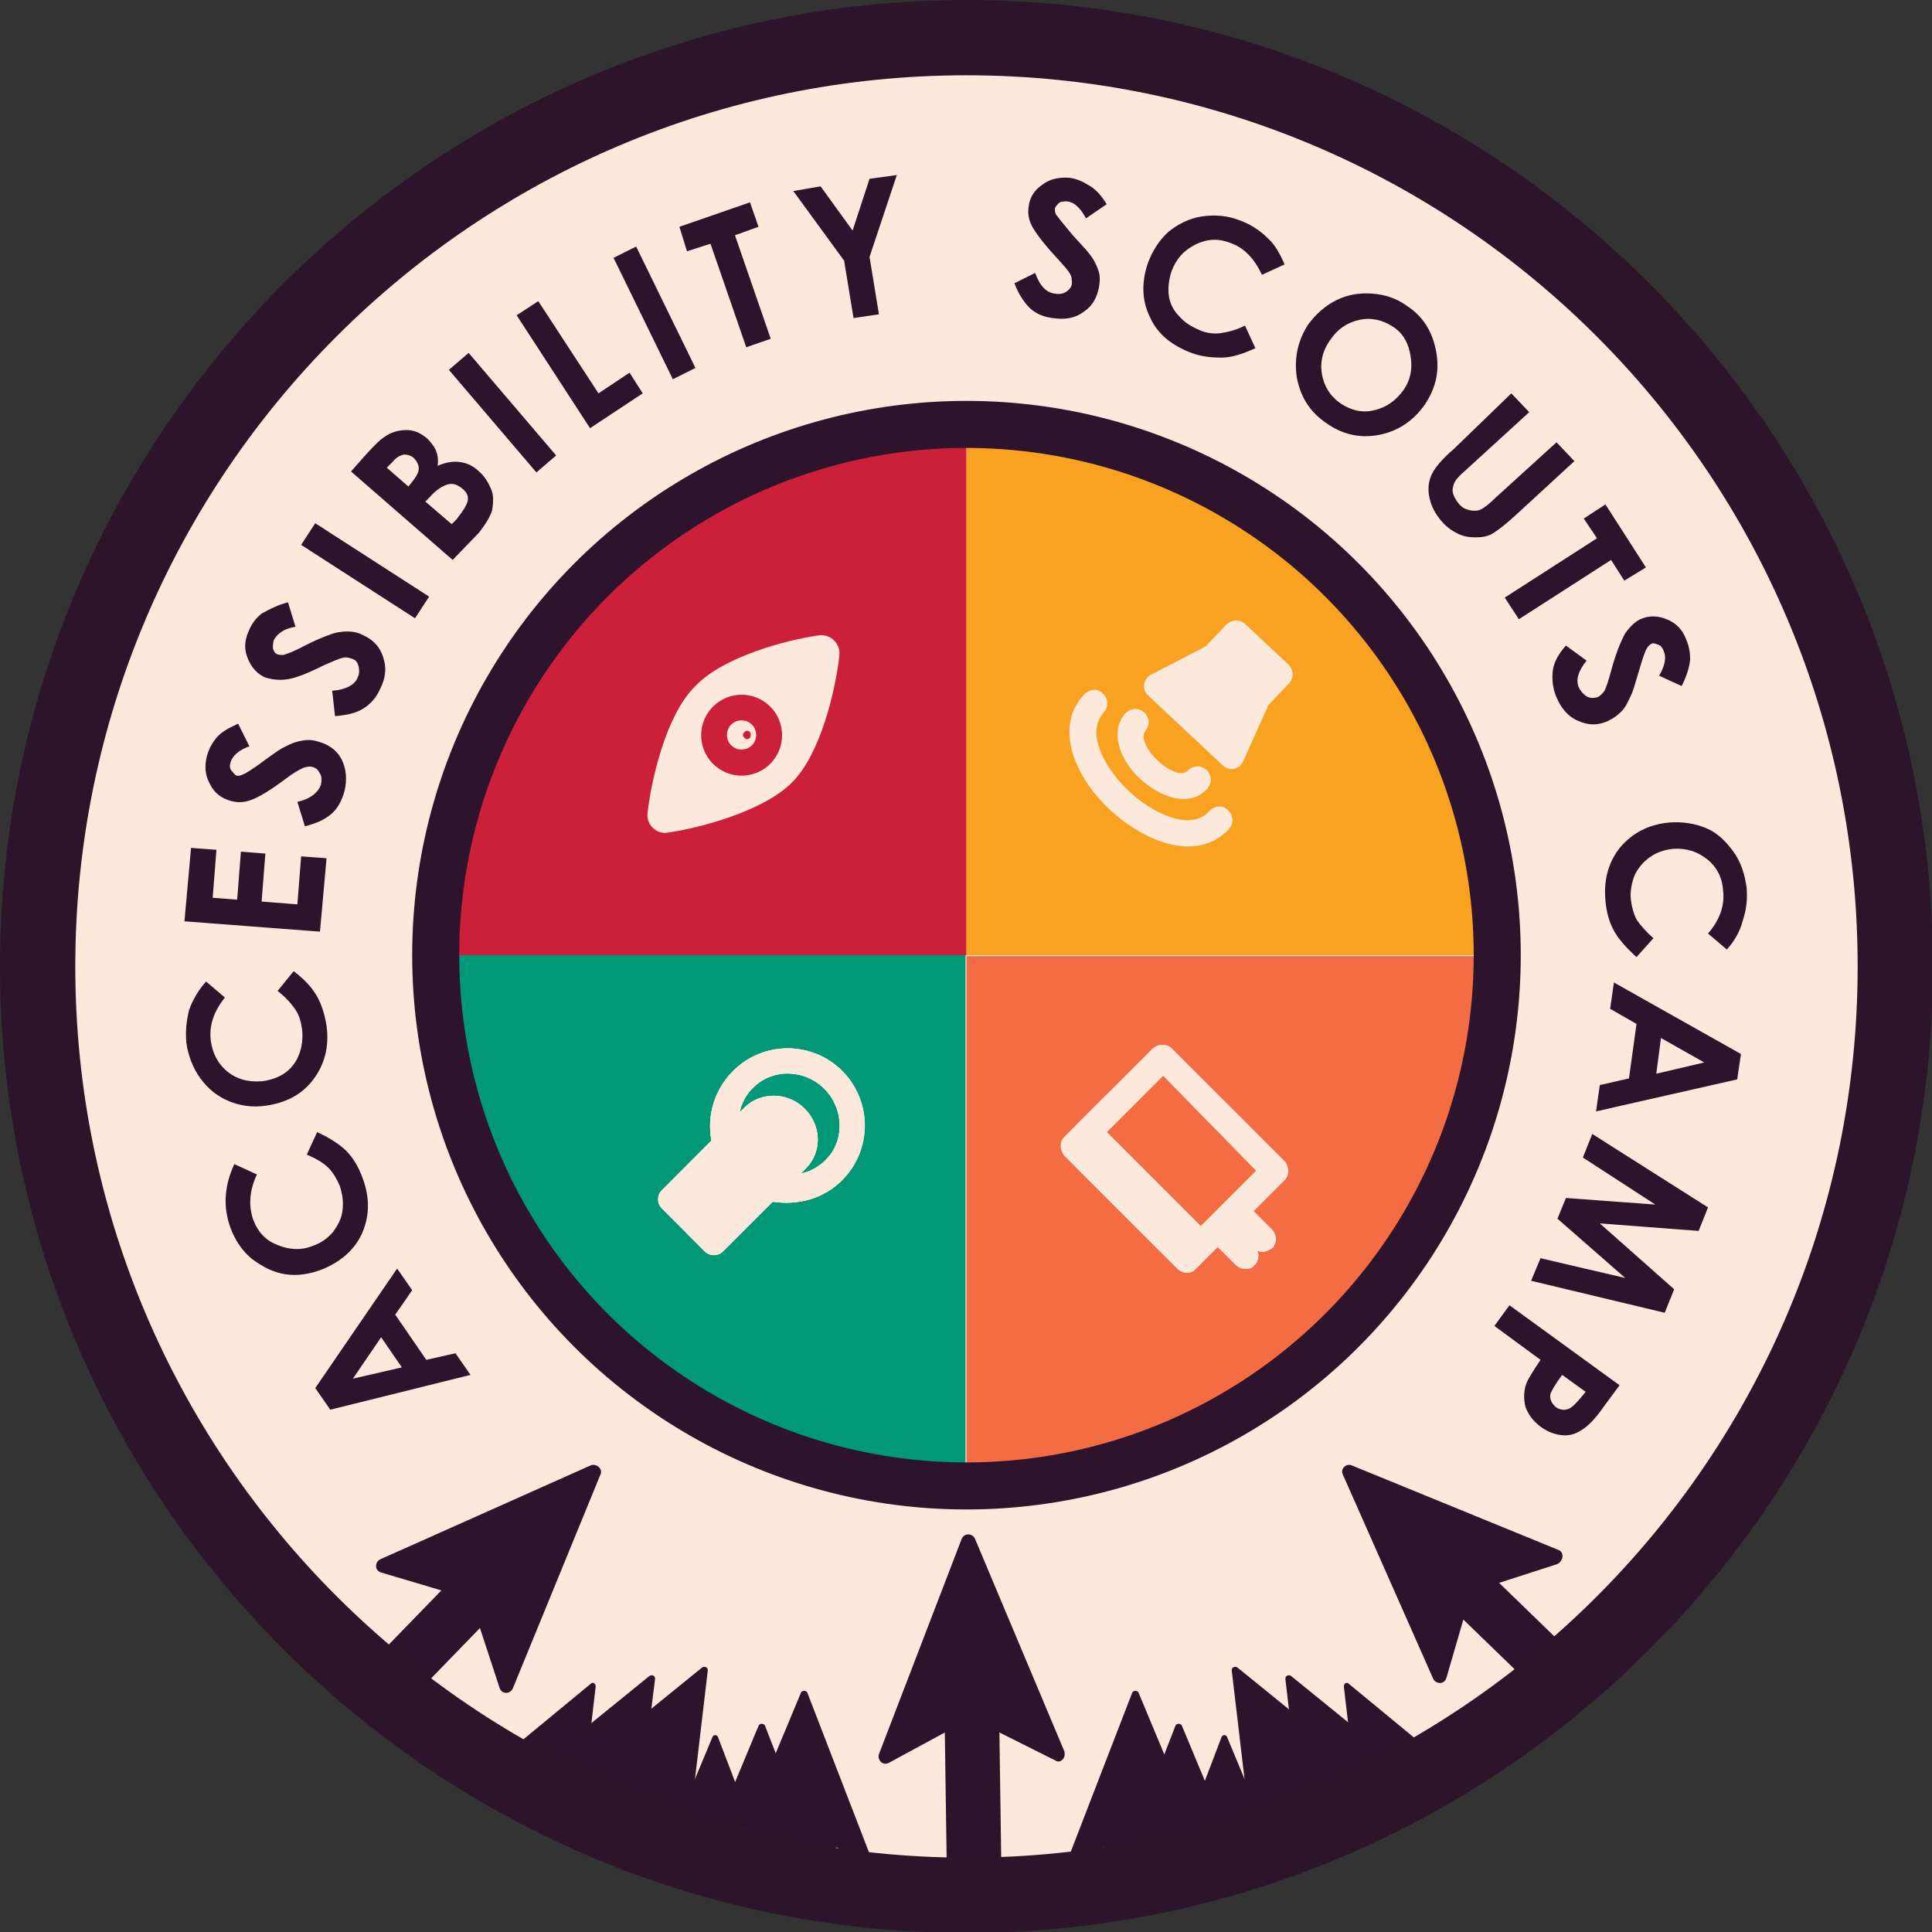 <svg xmlns="http://www.w3.org/2000/svg" xmlns:xlink="http://www.w3.org/1999/xlink" viewBox="0 0 205.3 205.3"><rect x="0" y="0" width="205.3" height="205.3" fill="#333333" stroke="none"/><style>.st0,.st1{fill:#d8d9da;stroke:#b1b3b6;stroke-width:4;stroke-miterlimit:10}.st1{fill:#fff;stroke:#b2b4b6}.st2{fill:#b2b4b6}.st3{fill:#dcddde}.st4{fill:none;stroke:#cfd1d2;stroke-linecap:round;stroke-linejoin:round;stroke-miterlimit:10}.st5{fill:#fff}.st6{fill:#fde9dc}.st7{fill:#2c152b}.st8{fill:#009876}.st9{fill:#2d142c}.st10,.st11{fill-rule:evenodd;clip-rule:evenodd;fill:#fde9dc}.st11{fill:#2d142c}.st12{fill:none;stroke:#2c152b;stroke-width:9;stroke-miterlimit:10}.st13{fill:#cc1f3a}.st14{fill:#f9a120}.st15{fill:#f36c44}.st16{fill-rule:evenodd;clip-rule:evenodd;fill:#cc1f3a}.st17{fill:none;stroke:#2d142c;stroke-width:5;stroke-miterlimit:10}.st18{clip-path:url(#SVGID_2_)}.st19{clip-path:url(#SVGID_4_);fill:#fde9dc}.st20{clip-path:url(#SVGID_6_)}.st21{clip-path:url(#SVGID_8_);fill:#fde9dc}</style><g id="Layer_1"><path class="st6" d="M102.7 201.3C48.3 201.3 4 157.1 4 102.7S48.3 4 102.7 4s98.7 44.3 98.7 98.7-44.3 98.6-98.7 98.6z"/><path class="st13" d="M102.7 47.3c-29.9 0-54.2 24.3-54.2 54.2h54.2V47.3z"/><path class="st14" d="M156.9 101.5c0-26.2-18.6-48.1-43.3-53.1-3.5-.7-7.2-1.1-10.9-1.1v54.2h54.2z"/><path class="st15" d="M102.7 155.8c29.9 0 54.2-24.3 54.2-54.2h-54.2v54.2z"/><path class="st8" d="M48.4 101.5c0 29.9 24.3 54.2 54.2 54.2v-54.2H48.4z"/><path class="st9" d="M113.1 186.1l-9.5-22.6a.77.77 0 0 0-1.4 0l-8.8 22.9c-.2.6.4 1.3 1.1.9l5.9-3.2.2 14c0 .7.6 1.3 1.3 1.3h3.2c.7 0 1.3-.6 1.3-1.3l-.2-14 6 3c.5.3 1.1-.3.9-1zm-33 5.8l5-12c.1-.3.6-.3.7 0l6.8 17.6c.1.3-.2.7-.6.5l-3.1-1.7-2.3 2c0 .4-.3.7-.7.7h-1.7c-.4 0-.7-.3-.7-.7l.1-7.4-3.2 1.6c-.1.1-.4-.2-.3-.6z"/><path class="st9" d="M75.6 195.4l5-12c.1-.3.6-.3.7 0l4.7 12.1c.1.3-.2.7-.6.5l-3.1.4-.1 5.3c0 .4-.3.7-.7.7h-1.7c-.4 0-.7-.3-.7-.7l.1-7.4-3.2 1.6c-.2.2-.6-.2-.4-.5z"/><path class="st9" d="M71.7 194.2l4-9.6c.1-.3.5-.3.6 0l3.7 9.7c.1.3-.2.5-.4.4l-2.5-1.4-.1 5.9c0 .3-.2.5-.5.5h-1.3c-.3 0-.5-.2-.5-.5l.1-5.9-2.5 1.3c-.4.1-.7-.1-.6-.4z"/><path class="st9" d="M64.5 185.4l10.1-8.2c.3-.2.7 0 .6.4L73 196.3c0 .4-.5.5-.7.2l-2-3-3 .7c-.2.3-.6.4-.9.3l-1.5-.8c-.3-.2-.4-.6-.3-.9l3.6-6.5-3.6-.1c-.2-.1-.4-.6-.1-.8z"/><path class="st9" d="M58.9 186.3l10.1-8.2c.3-.2.7 0 .6.4L68 191.3c0 .4-.5.5-.7.2l-3-1.1-2.6 4.6c-.2.3-.6.4-.9.3l-1.5-.8c-.3-.2-.4-.6-.3-.9l2.6-4.8L59 187c-.3 0-.4-.4-.1-.7z"/><path class="st9" d="M54.8 185.5l8-6.6c.2-.2.5 0 .5.3l-1.2 10.3c0 .3-.4.4-.6.1l-1.6-2.4-2.8 5.2c-.1.3-.5.4-.7.2l-1.2-.6c-.3-.1-.4-.5-.2-.7l2.8-5.2-2.8-.1c-.3.1-.4-.3-.2-.5zm71.2 6.4l-5-12c-.1-.3-.6-.3-.7 0l-6.8 17.6c-.1.3.2.7.6.5l3.1-1.7 2.3 2c0 .4.3.7.7.7h1.7c.4 0 .7-.3.7-.7l-.1-7.4 3.2 1.6c.1.1.5-.2.3-.6z"/><path class="st9" d="M130.6 195.4l-5-12c-.1-.3-.6-.3-.7 0l-4.7 12.1c-.1.3.2.7.6.5l3.1.4.1 5.3c0 .4.3.7.7.7h1.7c.4 0 .7-.3.7-.7l-.1-7.4 3.2 1.6c.2.2.5-.2.4-.5z"/><path class="st9" d="M134.4 194.2l-4-9.6c-.1-.3-.5-.3-.6 0l-3.7 9.7c-.1.3.2.5.4.4l2.5-1.4.1 5.9c0 .3.2.5.5.5h1.3c.3 0 .5-.2.5-.5l-.1-5.9 2.5 1.3c.4.1.7-.1.6-.4z"/><path class="st9" d="M141.6 185.4l-10.1-8.2c-.3-.2-.7 0-.6.4l2.2 18.7c0 .4.5.5.7.2l2-3 3 .7c.2.3.6.4.9.3l1.5-.8c.3-.2.4-.6.3-.9l-3.6-6.5 3.6-.1c.2-.1.4-.6.1-.8z"/><path class="st9" d="M147.3 186.3l-10.1-8.2c-.3-.2-.7 0-.6.4l1.5 12.9c0 .4.5.5.7.2l3-1.1 2.6 4.6c.2.3.6.4.9.3l1.5-.8c.3-.2.4-.6.3-.9l-2.6-4.8 2.6-1.8c.3-.1.5-.5.2-.8z"/><path class="st9" d="M151.3 185.5l-8-6.6c-.2-.2-.5 0-.5.3l1.2 10.3c0 .3.4.4.6.1l1.6-2.4 2.8 5.2c.1.3.5.4.7.2l1.2-.6c.3-.1.4-.5.2-.7l-2.8-5.2 2.8-.1c.3.1.4-.3.2-.5zM35.1 149.8l-1.6-2.3 8.7-12.7 1.6 2.3-1.8 2.6 3.3 4.8 3.1-.7 1.6 2.3-14.9 3.7zm2.4-3.3l5.2-1.2-2.2-3.2-3 4.4zm-12.6-22.8l2.4 1.1c-.8 1.7-.9 3.3-.4 4.8.5 1.3 1.3 2.2 2.6 2.7 1.2.5 2.5.6 3.7.1.9-.3 1.6-.8 2.2-1.5.5-.7.9-1.4 1-2.3s0-1.7-.3-2.6c-.3-.7-.7-1.4-1.2-1.9s-1.3-1-2.3-1.4l1.1-2.4c1.3.6 2.4 1.3 3.1 2 .7.7 1.3 1.7 1.7 2.8.8 2.1.8 4 0 5.9-.8 1.8-2.3 3.1-4.3 3.9-1.3.5-2.6.7-3.9.5s-2.4-.8-3.5-1.6c-1.1-.9-1.8-2-2.3-3.3-.4-1.1-.6-2.3-.5-3.5s.4-2.2.9-3.3zm-3-19.4l2 1.7c-1.2 1.5-1.7 3-1.5 4.6.2 1.4.8 2.5 1.8 3.3s2.2 1.1 3.6 1c.9-.1 1.8-.4 2.5-.9s1.2-1.2 1.5-2c.3-.8.4-1.7.3-2.6-.1-.8-.3-1.5-.7-2.1-.4-.6-1-1.3-1.9-2l1.7-2.1c1.2.9 2 1.8 2.5 2.7s.8 1.9 1 3.1c.3 2.2-.2 4.1-1.4 5.7-1.2 1.6-2.9 2.5-5.1 2.8-1.4.2-2.7 0-3.9-.5s-2.2-1.3-3-2.4c-.8-1.1-1.3-2.4-1.5-3.8-.1-1.2 0-2.3.3-3.5.4-1.1 1-2.1 1.8-3zm-2.3-6.4l.7-7.8 2.7.2-.4 5.1 2.6.2.4-5.1 2.6.2-.4 5.1 3.8.3.4-5.1 2.7.2L34 99l-14.4-1.1zm5.7-21l1.2 2.4c-1.1.4-1.8 1-2 1.7-.1.3-.1.7.1.9s.3.4.5.5c.2.1.5 0 .7-.1.3-.1 1.1-.6 2.3-1.5 1.1-.8 1.8-1.3 2.1-1.4.7-.4 1.3-.6 1.9-.7.6-.1 1.1-.1 1.7.1 1.1.3 2 .9 2.5 1.9s.6 2.1.3 3.4c-.3 1-.7 1.8-1.4 2.4-.7.6-1.6 1-2.8 1.3l-.8-2.6c1.4-.3 2.2-1 2.5-1.8.1-.5.1-.9-.1-1.2-.2-.4-.4-.6-.8-.7-.3-.1-.7 0-1 .1-.4.2-1 .5-1.9 1.2-1.6 1.2-2.8 1.9-3.6 2.2s-1.5.3-2.2.1c-1-.3-1.7-.8-2.2-1.8-.5-.9-.6-1.9-.3-3 .2-.7.5-1.3 1-1.9s1.2-1 2.3-1.5zM30.6 64l.8 2.6c-1.2.2-1.9.7-2.3 1.4-.1.3-.1.6-.1.9.1.3.2.5.4.6.2.1.5.1.7.1.4-.1 1.2-.4 2.5-1.1 1.2-.6 2-.9 2.3-1 .7-.3 1.4-.4 2-.4.6 0 1.1.1 1.7.4 1.1.5 1.8 1.3 2.1 2.3.4 1.1.3 2.2-.3 3.4-.4.9-1 1.6-1.8 2.1s-1.8.7-3 .8l-.3-2.7c1.4-.1 2.4-.6 2.7-1.4.2-.4.2-.8.1-1.2-.1-.4-.3-.7-.7-.8-.3-.1-.6-.2-1-.1s-1.1.4-2 .8c-1.8.9-3.1 1.4-4 1.5-.8.1-1.5 0-2.2-.2-.9-.4-1.5-1.1-1.9-2.1s-.3-2 .2-3c.3-.7.7-1.2 1.3-1.7.9-.5 1.7-.9 2.8-1.2zm1.4-6.1l1.5-2.3 12.1 7.8-1.5 2.3L32 57.9zm16.1 1.6l-10.8-9.4 1.5-1.7c.9-1 1.6-1.7 2.1-2 .7-.5 1.5-.7 2.3-.7.8 0 1.5.3 2.2.9.4.4.7.8.9 1.2.2.5.3 1 .2 1.7.9-.4 1.7-.5 2.4-.4.7.1 1.4.4 2 1 .6.5 1 1.2 1.3 1.9s.2 1.5.1 2.2c-.2.7-.7 1.5-1.4 2.4l-2.8 2.9zm-7-9.8l2.3 2 .4-.5c.4-.5.7-1 .7-1.4s-.2-.8-.5-1.1c-.3-.3-.7-.4-1.1-.4-.4.1-.8.3-1.2.8l-.6.6zm4.1 3.6l2.8 2.4.5-.5c.7-.9 1.1-1.5 1.2-2s-.1-.9-.6-1.3-1-.6-1.6-.4-1.2.6-1.9 1.4l-.4.4zm2.5-14l2.1-1.8 9.3 10.9-2.1 1.8-9.3-10.9zm7.2-5.8l2.3-1.5 6.4 9.8 3.3-2.2 1.4 2.2-5.6 3.7-7.8-12zm10.3-6.1l2.4-1.2 6.3 12.9-2.4 1.2-6.3-12.9zm7-3.3l7.5-2.6.9 2.6-2.5.9 3.8 11-2.6.9-3.8-11-2.5.8-.8-2.6zm12.1-3.8l2.9-.5 3.4 4.7 1.8-5.5 2.9-.4-2.9 8.7 1 6.1-2.7.4-1-6.1-5.4-7.4zm33.3 1.4l-2.2 1.5c-.6-1.1-1.2-1.7-2-1.8-.4 0-.7 0-.9.2s-.4.4-.4.6c0 .2 0 .5.2.7.2.3.8 1 1.7 2.1.9 1 1.5 1.6 1.7 1.9.5.6.8 1.2 1 1.8.2.5.2 1.1.1 1.7-.2 1.2-.7 2.1-1.6 2.7-.9.7-2 .9-3.3.7-1-.1-1.9-.5-2.5-1.1s-1.2-1.5-1.6-2.6L110 29c.5 1.4 1.2 2.1 2.1 2.2.5.1.9 0 1.2-.2s.6-.5.6-.9c0-.3 0-.7-.2-1-.2-.4-.7-.9-1.4-1.7-1.4-1.5-2.2-2.6-2.6-3.3s-.5-1.5-.4-2.1c.1-1 .6-1.8 1.5-2.4.8-.6 1.8-.8 2.9-.7.7.1 1.4.4 2 .8.6.3 1.3 1 1.9 2zm18.9 6.4l-2.4 1.1c-.8-1.7-1.9-2.9-3.4-3.4-1.3-.5-2.5-.4-3.7.2-1.2.6-2 1.5-2.5 2.8-.3.9-.4 1.8-.3 2.6.1.8.5 1.6 1.1 2.2.6.7 1.3 1.1 2.2 1.5.7.3 1.5.4 2.2.3.7-.1 1.6-.3 2.6-.8l1.1 2.4c-1.3.6-2.5 1-3.6 1s-2.1-.1-3.2-.5c-2.1-.8-3.6-2-4.4-3.8-.9-1.8-.9-3.8-.2-5.8.5-1.3 1.2-2.4 2.2-3.3 1-.8 2.2-1.4 3.5-1.6 1.4-.2 2.7-.1 4 .4 1.1.4 2.1 1 3 1.9.7.6 1.3 1.6 1.8 2.8zm13 4.4c1.7 1.1 2.7 2.7 3.1 4.8s0 3.9-1.2 5.7c-1.2 1.7-2.8 2.8-4.8 3.2s-3.9 0-5.6-1.2c-1.8-1.2-2.8-2.8-3.2-4.9-.3-2 .1-3.9 1.2-5.6.8-1.1 1.8-2 3-2.6 1.2-.6 2.5-.8 3.8-.7 1.4.1 2.6.5 3.7 1.3zm-1.5 2.2c-1.1-.7-2.3-1-3.6-.7-1.3.3-2.3 1-3.1 2.2-.9 1.3-1.1 2.7-.7 4.1.3 1.1 1 2 1.9 2.6 1.1.7 2.2 1 3.5.7 1.3-.3 2.3-1 3.1-2.1.8-1.1 1-2.3.8-3.6-.2-1.4-.8-2.5-1.9-3.2zm12.6 7.1l1.9 2-6.9 6.3c-.6.5-1 1-1.1 1.3s-.2.7-.1 1c.1.4.3.7.6 1.1.3.4.7.6 1.1.7.4.1.8.1 1.1 0 .3-.1.9-.5 1.6-1.2l6.6-6 1.9 2-6.3 5.8c-1.1 1-1.9 1.6-2.4 1.9-.5.3-1.1.4-1.8.4s-1.3-.1-1.9-.4-1.2-.7-1.7-1.3c-.7-.8-1.1-1.6-1.3-2.5s-.1-1.7.2-2.4c.3-.7 1.1-1.7 2.4-2.8l6.1-5.9zm10 11.8l4.3 6.7-2.3 1.4-1.4-2.2-9.8 6.3-1.5-2.3 9.8-6.3-1.4-2.1 2.3-1.5zm8.1 19.3l-2.4-1.1c.6-1 .8-1.9.5-2.6-.1-.3-.3-.6-.6-.7-.3-.1-.5-.2-.7-.1s-.4.3-.5.5c-.2.3-.5 1.2-.9 2.6-.4 1.3-.6 2.1-.8 2.4-.3.7-.6 1.3-1 1.7s-.8.7-1.4 1c-1.1.5-2.1.5-3.2 0-1-.4-1.8-1.3-2.3-2.5-.4-.9-.5-1.9-.4-2.8s.6-1.8 1.4-2.7l2.2 1.6c-.9 1.1-1.2 2.1-.8 2.9.2.4.5.7.8.9.4.2.7.2 1.1.1.3-.1.6-.4.8-.7.2-.4.4-1 .7-2.1.5-1.9 1.1-3.3 1.5-4 .5-.7 1-1.2 1.6-1.5.9-.4 1.8-.4 2.8 0 1 .4 1.7 1.1 2.1 2.2.3.7.4 1.4.4 2.1-.1.9-.4 1.8-.9 2.8zm4.8 28l-2-1.7c1.2-1.4 1.8-2.9 1.6-4.6-.1-1.4-.7-2.5-1.7-3.3-1-.8-2.2-1.2-3.6-1.1-1 .1-1.8.4-2.5.9s-1.2 1.1-1.6 1.9c-.3.8-.5 1.7-.4 2.6.1.8.3 1.5.6 2.1.4.6 1 1.3 1.8 2l-1.8 2c-1.1-1-1.9-1.9-2.4-2.8-.5-.9-.8-2-.9-3.2-.2-2.2.3-4.1 1.6-5.7 1.3-1.5 3-2.4 5.2-2.6 1.4-.1 2.7.1 3.9.6 1.2.5 2.1 1.4 2.9 2.5.8 1.1 1.2 2.4 1.4 3.8.1 1.2 0 2.3-.4 3.5-.3 1.2-.9 2.2-1.7 3.1zM185 112l-.4 2.7-15 3.4.4-2.8 3.1-.7.8-5.8-2.8-1.6.4-2.8L185 112zm-3.9.9l-4.6-2.6-.5 3.8 5.1-1.2zm.4 15.4l-1 2.5-10.5-.8 7.9 7-1 2.5-14.2-3.4 1-2.4 9 2.1-7.2-6.3.9-2.2 9.5.7-7.7-5 1-2.5 12.3 7.8zm-9.4 18.9l-1.7 2.3c-.9 1.3-1.7 2.1-2.4 2.5-.6.4-1.3.6-2.1.5s-1.5-.4-2.2-.9c-.8-.6-1.3-1.3-1.6-2.1-.2-.8-.2-1.7.1-2.5.2-.5.7-1.3 1.5-2.5l-4.9-3.6 1.6-2.2 11.7 8.5zm-6.1-1.1l-.5.7c-.4.6-.6 1-.7 1.2s-.1.5 0 .8.3.5.5.7c.4.3.9.4 1.4.2.3-.1.8-.6 1.3-1.2l.5-.6-2.5-1.8zm-.4 18.6l-22-9c-.6-.2-1.2.4-.9 1l9.6 21.7c.3.6 1.2.6 1.4-.1l1.8-6.2 9.7 9.4c.5.5 1.3.5 1.7 0l2.1-2.2c.5-.5.5-1.3 0-1.7l-9.7-9.4 6.2-2c.7-.4.7-1.3.1-1.5zM54.5 179.4l9.3-22.7c.3-.6-.4-1.2-1-1l-22.4 10c-.6.3-.6 1.2.1 1.4l6.4 1.9-9.7 10c-.5.5-.5 1.3 0 1.8l2.3 2.2c.5.5 1.3.5 1.8 0l9.7-10 2.1 6.4c.2.6 1.1.7 1.4 0z"/><path class="st10" d="M87.1 67.5c-3.6.5-10.2 2.3-13.1 5.3l-.1.1-.1.1c-3 3-4.6 9.8-5 13.5-.1 1.1.9 2.1 2 2C74.4 88 81 86.2 84 83.3l.1-.1.1-.1c3-3 4.6-9.8 5-13.5.1-1.2-.9-2.2-2.1-2.1z"/><ellipse transform="rotate(-45.001 78.834 78.103)" class="st16" cx="78.8" cy="78.1" rx="4.3" ry="4.3"/><path class="st10" d="M77.7 77c-.6.6-.6 1.6 0 2.2.6.6 1.6.6 2.2 0 .6-.6.6-1.6 0-2.2-.6-.6-1.6-.6-2.2 0zm2 1.4c-.2.2-.4.2-.6 0-.2-.2-.2-.4 0-.6.2-.2.4-.2.6 0 .1.2.1.4 0 .6z"/><path class="st6" d="M132.1 80.9l2.7-6 2.2-2.3c.5-.6.5-1.4-.1-2l-4.6-4.3c-.6-.5-1.4-.5-2 .1l-2.2 2.3-5.8 3c-.8.4-1 1.6-.3 2.2l7.9 7.4c.7.7 1.8.5 2.2-.4zm-10.9 1.9c2.1 1.9 5.2 3.1 7.1 1 .5-.6.5-1.4-.1-2-.6-.5-1.4-.5-2 .1-.7.7-2.3-.2-3.2-1.1-.9-.8-1.9-2.4-1.3-3.1.5-.6.5-1.4-.1-2-.6-.5-1.4-.5-2 .1-1.8 2-.5 5.1 1.6 7z"/><path class="st6" d="M130.6 88.1c.5-.6.5-1.4-.1-2s-1.4-.5-2 .1c-2.1 2.3-6.3 0-8.5-2.1-2.3-2.1-4.8-6.1-2.7-8.4.5-.6.5-1.4-.1-2s-1.4-.5-2 .1c-3.3 3.5-.9 8.9 2.8 12.3s9.2 5.6 12.6 2z"/><path class="st7" d="M102.7 8c52.3 0 94.7 42.4 94.7 94.7s-42.4 94.7-94.7 94.7C50.4 197.3 8 154.9 8 102.7S50.4 8 102.7 8m0-8C46.1 0 0 46.1 0 102.7s46.1 102.7 102.7 102.7 102.7-46.1 102.7-102.7S159.3 0 102.7 0z"/><circle class="st17" cx="102.7" cy="101.5" r="56.4"/><defs><path id="SVGID_1_" d="M89.5 125.4c3.2-3.2 3.2-8.4 0-11.6-3.2-3.2-8.4-3.2-11.6 0-2 2-2.8 4.8-2.3 7.4l-5.3 5.3c-.5.5-.5 1.4 0 1.9l4.6 4.6c.5.5 1.4.5 1.9 0l5.3-5.3c2.7.4 5.4-.3 7.4-2.3m-4.4-.7l.5-.5c1.8-1.8 1.7-4.6-.1-6.4-1.8-1.8-4.7-1.8-6.4-.1l-.5.5c.2-1 .7-1.9 1.4-2.6 2.1-2.1 5.5-2 7.6.1 2.1 2.1 2.2 5.6.1 7.6-.7.7-1.6 1.2-2.6 1.4"/></defs><use xlink:href="#SVGID_1_" overflow="visible" fill-rule="evenodd" clip-rule="evenodd" fill="#fde9dc"/><clipPath id="SVGID_2_"><use xlink:href="#SVGID_1_" overflow="visible"/></clipPath><g class="st18"><defs><path id="SVGID_3_" transform="rotate(-45.001 81.133 122.166)" d="M69.2 114h23.9v16.4H69.2z"/></defs><use xlink:href="#SVGID_3_" overflow="visible" fill="#fde9dc"/><clipPath id="SVGID_4_"><use xlink:href="#SVGID_3_" overflow="visible"/></clipPath><path transform="rotate(-45.001 81.133 122.166)" class="st19" d="M65.5 110.2h31.3v23.9H65.5z"/></g><defs><path id="SVGID_5_" d="M122.5 111.4l-7.8 7.8-.1.1-.1.1-1.4 1.4c-.5.5-.5 1.4 0 2l12 12c.6.6 1.5.6 2 0l1.4-1.4.1-.1.1-.1.7-.7 1.9 1.9c.4.4 1.1.6 1.7.3.5-.3.8-.9.7-1.5l-.1-.3.3.1c.5.1.9-.1 1.3-.4.1-.1.2-.2.2-.3.3-.5.2-1.2-.3-1.7l-1.9-1.9 3.3-3.3c.5-.5.5-1.4 0-2l-12-12c-.5-.5-1.4-.5-2 0zm11 13l-3.3 3.3-1.9 1.9-.7.7-10-10 6-6 9.9 10.1z"/></defs><use xlink:href="#SVGID_5_" overflow="visible" fill-rule="evenodd" clip-rule="evenodd" fill="#fde9dc"/><clipPath id="SVGID_6_"><use xlink:href="#SVGID_5_" overflow="visible"/></clipPath><g class="st20"><defs><path id="SVGID_7_" transform="rotate(-45.001 126.264 124.639)" d="M118.2 112.7h16.2v23.9h-16.2z"/></defs><use xlink:href="#SVGID_7_" overflow="visible" fill="#fde9dc"/><clipPath id="SVGID_8_"><use xlink:href="#SVGID_7_" overflow="visible"/></clipPath><path transform="rotate(-45.001 126.264 124.639)" class="st21" d="M114.6 109.1h23.2v31h-23.2z"/></g></g></svg>